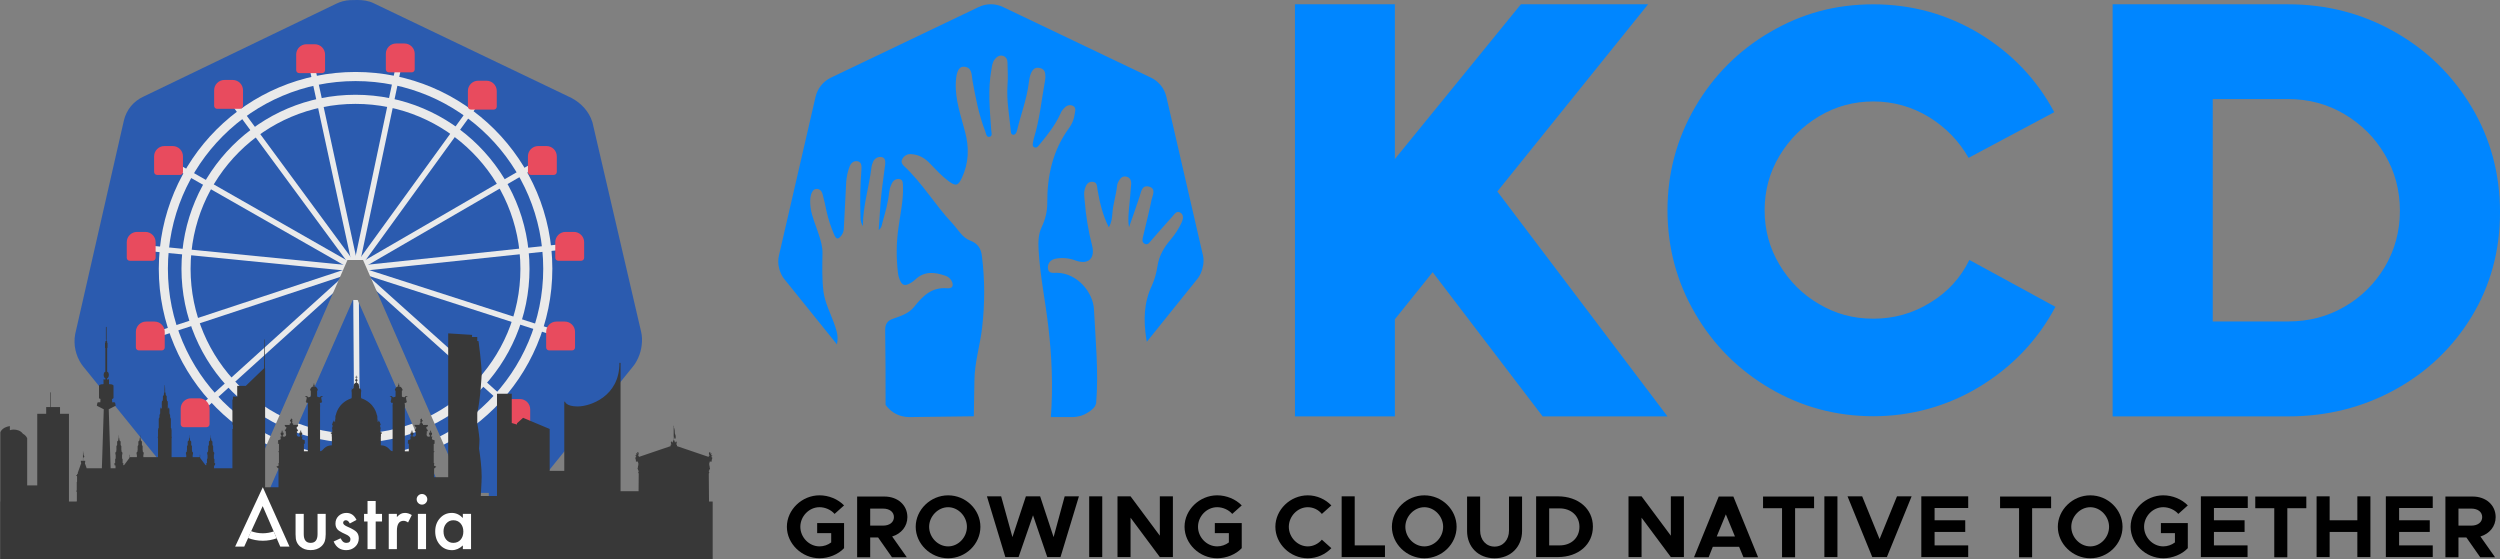 <?xml version="1.0" encoding="UTF-8"?><svg id="Layer_2" xmlns="http://www.w3.org/2000/svg" viewBox="0 0 1328.44 297.11"><rect x="0" y="0" width="1328.44" height="297.11" fill="#808080" stroke="none"/><defs><style>.cls-1,.cls-2,.cls-3,.cls-4,.cls-5,.cls-6,.cls-7,.cls-8,.cls-9{stroke-width:0px;}.cls-2{fill:#2b5baf;}.cls-3{fill:#383838;}.cls-4{fill:#333;}.cls-5{fill:#7f7f7f;}.cls-6{fill:#fff;}.cls-7{fill:#e84b5e;}.cls-8{fill:#eaeaea;}.cls-9{fill:#0086ff;}.cls-10{fill:none;stroke:#eaeaea;stroke-miterlimit:10;stroke-width:4.84px;}</style></defs><g id="Layer_4"><path id="path10349" class="cls-2" d="M314.75,64.83c-1.72-5.52-5.86-10-11.03-12.76L198.55,1.72c-2.76-1.38-5.86-1.72-8.62-1.72-1.26,0-2.6,0-3.94.07-2.55.13-5.04.8-7.34,1.91l-102.51,49.4c-5.17,2.41-8.97,6.9-10.34,12.76l-25.86,113.45c-.99,5.59.22,11.18,3.33,15.88.3.46.64.89.98,1.31l71.35,88.26c.72.89,1.5,1.72,2.37,2.46,3.79,3.2,8.65,5.35,13.57,5.82.55.05,1.1.06,1.65.06h114.22c.54,0,1.09.04,1.63.07,5.9.37,11.42-2.37,15.05-7.31l72.24-89.36c.34-.42.68-.86.98-1.31,2.71-4.09,3.98-8.86,3.83-13.72-.04-1.22-.22-2.42-.5-3.61l-25.87-111.31h0Z"/><rect class="cls-4" x="211.18" y="137.76" width="2.99" height="115.13" rx="1.3" ry="1.3" transform="translate(-61.36 104.28) rotate(-24.19)"/><rect class="cls-4" x="108.44" y="194.06" width="115.13" height="2.99" rx="1.3" ry="1.3" transform="translate(-79.7 269.22) rotate(-66.36)"/><rect class="cls-8" x="143.43" y="85" width="115.13" height="2.99" rx="1.3" ry="1.3" transform="translate(74.78 265.24) rotate(-78.06)"/><rect class="cls-8" x="165.3" y="94.71" width="115.13" height="2.99" rx="1.3" ry="1.3" transform="translate(14.2 220.22) rotate(-54.07)"/><rect class="cls-8" x="181.32" y="112.44" width="115.13" height="2.99" rx="1.3" ry="1.3" transform="translate(-24.92 135.22) rotate(-30.11)"/><rect class="cls-8" x="188.76" y="135.25" width="115.13" height="2.99" rx="1.3" ry="1.3" transform="translate(-13.02 26.69) rotate(-6.04)"/><rect class="cls-8" x="242.38" y="102.91" width="2.99" height="115.13" rx="1.3" ry="1.3" transform="translate(16.34 343.37) rotate(-72.14)"/><rect class="cls-8" x="230.45" y="123.68" width="2.99" height="115.13" rx="1.3" ry="1.3" transform="translate(-57.85 232.92) rotate(-48.12)"/><rect class="cls-8" x="188.01" y="142.81" width="2.99" height="115.13" rx="1.3" ry="1.3" transform="translate(-1.46 1.39) rotate(-.42)"/><rect class="cls-8" x="88.82" y="179.93" width="115.13" height="2.99" rx="1.3" ry="1.3" transform="translate(-83.88 145.05) rotate(-42.12)"/><rect class="cls-8" x="76.86" y="159.37" width="115.13" height="2.99" rx="1.3" ry="1.3" transform="translate(-43.65 50.25) rotate(-18.27)"/><rect class="cls-8" x="130.3" y="79.57" width="2.99" height="115.13" rx="1.3" ry="1.3" transform="translate(-17.67 254.78) rotate(-84.34)"/><rect class="cls-8" x="137.59" y="56.72" width="2.99" height="115.13" rx="1.3" ry="1.3" transform="translate(-29.11 178.43) rotate(-60.29)"/><rect class="cls-8" x="153.47" y="38.89" width="2.99" height="115.13" rx="1.3" ry="1.3" transform="translate(-27.02 110.63) rotate(-36.36)"/><rect class="cls-8" x="175.4" y="28.99" width="2.99" height="115.13" rx="1.3" ry="1.3" transform="translate(-14.32 39.42) rotate(-12.22)"/><circle class="cls-10" cx="188.94" cy="142.8" r="102.14"/><circle class="cls-10" cx="188.9" cy="142.83" r="90.05"/><path class="cls-7" d="M72.82,123.23h4.42c3.01,0,5.46,2.45,5.46,5.46v8.3c0,.87-.71,1.58-1.58,1.58h-12.18c-.87,0-1.58-.71-1.58-1.58v-8.3c0-3.01,2.45-5.46,5.46-5.46Z"/><path class="cls-7" d="M87.35,77.61h4.42c3.01,0,5.46,2.45,5.46,5.46v8.3c0,.87-.71,1.58-1.58,1.58h-12.18c-.87,0-1.58-.71-1.58-1.58v-8.3c0-3.01,2.45-5.46,5.46-5.46Z"/><path class="cls-7" d="M119.25,42.49h4.42c3.01,0,5.46,2.45,5.46,5.46v8.3c0,.87-.71,1.58-1.58,1.58h-12.18c-.87,0-1.58-.71-1.58-1.58v-8.3c0-3.01,2.45-5.46,5.46-5.46Z"/><path class="cls-7" d="M162.85,23.51h4.42c3.01,0,5.46,2.45,5.46,5.46v8.3c0,.87-.71,1.58-1.58,1.58h-12.18c-.87,0-1.58-.71-1.58-1.58v-8.3c0-3.01,2.45-5.46,5.46-5.46Z"/><path class="cls-7" d="M210.49,23.11h4.42c3.01,0,5.46,2.45,5.46,5.46v8.3c0,.87-.71,1.58-1.58,1.58h-12.18c-.87,0-1.58-.71-1.58-1.58v-8.3c0-3.01,2.45-5.46,5.46-5.46Z"/><path class="cls-7" d="M254.09,42.89h4.42c3.01,0,5.46,2.45,5.46,5.46v8.3c0,.87-.71,1.58-1.58,1.58h-12.18c-.87,0-1.58-.71-1.58-1.58v-8.3c0-3.01,2.45-5.46,5.46-5.46Z"/><path class="cls-7" d="M285.99,77.61h4.42c3.01,0,5.46,2.45,5.46,5.46v8.3c0,.87-.71,1.58-1.58,1.58h-12.18c-.87,0-1.58-.71-1.58-1.58v-8.3c0-3.01,2.45-5.46,5.46-5.46Z"/><path class="cls-7" d="M300.52,123.23h4.42c3.01,0,5.46,2.45,5.46,5.46v8.3c0,.87-.71,1.58-1.58,1.58h-12.18c-.87,0-1.58-.71-1.58-1.58v-8.3c0-3.01,2.45-5.46,5.46-5.46Z"/><path class="cls-7" d="M295.68,170.87h4.42c3.01,0,5.46,2.45,5.46,5.46v8.3c0,.87-.71,1.58-1.58,1.58h-12.18c-.87,0-1.58-.71-1.58-1.58v-8.3c0-3.01,2.45-5.46,5.46-5.46Z"/><path class="cls-7" d="M271.86,212.05h4.42c3.01,0,5.46,2.45,5.46,5.46v8.3c0,.87-.71,1.58-1.58,1.58h-12.18c-.87,0-1.58-.71-1.58-1.58v-8.3c0-3.01,2.45-5.46,5.46-5.46Z"/><path class="cls-7" d="M187.21,249.6h4.42c3.01,0,5.46,2.45,5.46,5.46v8.3c0,.87-.71,1.58-1.58,1.58h-12.18c-.87,0-1.58-.71-1.58-1.58v-8.3c0-3.01,2.45-5.46,5.46-5.46Z"/><path class="cls-7" d="M101.48,211.65h4.42c3.01,0,5.46,2.45,5.46,5.46v8.3c0,.87-.71,1.58-1.58,1.58h-12.18c-.87,0-1.58-.71-1.58-1.58v-8.3c0-3.01,2.45-5.46,5.46-5.46Z"/><path class="cls-7" d="M77.66,170.87h4.42c3.01,0,5.46,2.45,5.46,5.46v8.3c0,.87-.71,1.58-1.58,1.58h-12.18c-.87,0-1.58-.71-1.58-1.58v-8.3c0-3.01,2.45-5.46,5.46-5.46Z"/><rect class="cls-5" x="117.62" y="261.91" width="142.11" height="7.27"/><polygon class="cls-5" points="190.85 159.33 187.53 159.33 142.39 261.88 130.54 261.88 184.63 138.17 190.85 138.17 190.85 159.33"/><polygon class="cls-5" points="186.7 159.33 190.02 159.33 235.17 261.88 247.02 261.88 192.92 138.17 186.7 138.17 186.7 159.33"/><path class="cls-3" d="M376.76,266.5l-.13-14.86c.08-.11.28-.4.28-.65,0-.1-.03-.18-.08-.24l-.02-.02c-.12-.14-.24-.29-.24-.38,0,0,0-.03.03-.07.02-.03.05-.06.08-.09.15-.15.38-.38.4-.99h.11s.08-.05.08-.11v-.49c0-.06-.04-.11-.08-.11h-.11v-.98c0-.06-.04-.11-.08-.11h-.11v-1.48h.11s.08-.05.08-.11v-.53h1.03s.08-.05.08-.11v-.75l.28-.85s0-.06,0-.08c0-.01-.01-.02-.02-.03v-.37c0-.06-.03-.11-.08-.11h-.14s-.06-.03-.11-.03c-.17,0-.11-.24-.07-.31.05-.07.28-.32.28-.44s.15-.06.2,0c.05.06.11-.05,0-.19-.11-.14-.24-.08-.31,0-.07.09-.14.22-.14,0s-.11-.34-.2-.46c-.1-.12-.11-.28,0-.28s.29.15.29,0-.05-.15-.18-.24c-.12-.1-.12-.3-.24-.22-.12.08-.14.34-.29.34s-.17-.05-.11-.13c.05-.07.32-.64-.03-.74-.35-.1-.62.2-.62.62s.08.86.46,1.13c.39.27-.49-.15-.52.21-.03.36.05.39-.05.51,0,.01-.01.03-.02.04l-16.88-5.74c.05-.03.09-.08.05-.23-.09-.3.03-.63-.19-.63s-.34-.03-.27-.11c.06-.09.32-.37.32-.93s-.4-.73-.57-.38c-.18.35.23.77-.11.37,0,0-.1-.26-.36-.14,0,0,.04-.99-.46-1.07v-1.94c.06.17.14.44.22.77.06.26.21.44.35.44.07,0,.14-.04.19-.11.18-.23.2-.46.2-.98,0-.57-.11-1.01-.35-1.48-.14-.27-.14-.47-.13-.8,0-.27.01-.61-.05-1.11-.12-.94-.35-1.45-.43-1.6v-.51c.05-.03.08-.09.08-.17s-.03-.14-.08-.17v-.02s-.03-.08-.06-.08-.06.03-.06.08v.02c-.05.03-.08.1-.08.17s.03.14.08.17v7.32c-.5.08-.46,1.07-.46,1.07-.26-.11-.36.14-.36.14-.34.4.07-.02-.11-.37-.17-.35-.57-.17-.57.38s.26.84.32.93c.06.08-.05.11-.27.11s-.11.33-.19.63c-.04.15,0,.2.05.23l-16.88,5.74s-.01-.03-.02-.04c-.1-.12-.02-.15-.05-.51-.03-.36-.92.06-.52-.21.39-.27.46-.71.46-1.13s-.27-.72-.62-.62c-.35.1-.08.67-.03.74.06.07.03.13-.11.13s-.16-.25-.29-.34c-.13-.08-.12.12-.24.22-.12.1-.18.1-.18.24s.19,0,.29,0,.1.16,0,.28c-.09.12-.2.25-.2.46s-.08.08-.14,0c-.06-.08-.2-.14-.31,0-.11.14-.05.25,0,.19.05-.06.2-.13.2,0s.23.38.28.44c.05.06.11.31-.07.31-.05,0-.08.01-.11.03h-.14s-.08.05-.08.11v.37s-.01.02-.02.03c-.01.03-.01.06,0,.08l.29.85v.75c0,.06.03.11.08.11h1.03v.53c0,.06.04.11.08.11h.12v1.48h-.12s-.08.05-.08.11v.98h-.11s-.08.05-.08.11v.49c0,.06.04.11.08.11h.05c.03.61.25.84.4.99.03.03.06.06.08.09.03.03.03.06.03.07,0,.09-.12.24-.23.38l-.02.03c-.05.06-.08.14-.08.24,0,.26.2.55.28.65l-.08,9.36h-9.57v-68.04s.04-.19-.32-.19c-.31,0-.28.19-.28.19,0,17.92-15.83,23.01-22.13,23.01s-6.78-2.55-6.78-2.55h-.4v36.77h-7.75v-22.25l-14.14-5.94-3.24,2.94v.65l-2.77-.82v-15.55h-7.85v54.35h-8.61c.38-5.55.47-10.27.47-10.27,0-4.99-.75-10.85-1.4-15,.14-1.72.23-3.39.23-4.88,0,0-.26-3.54-1.17-8.58v-5.45c1.71-7.19,2.34-20.34,2.34-20.34,0-5.72-1.67-17.82-1.67-17.82h-.67v-2.16h-2.76v-1.12l-12.69-.81v76.43h-7.47v-4.61l.76-.56v-.22h.32v-.24l-1.1-.47v-.93h.13v-.22l-.32-.31v-5.68h.18v-.31h.26v-.19h-.44v-3.9h.3v-.36h.28v-.39h-.29s.21-.17.21-.9-1.44-.38-1.44-1.08v-.7s.24-.13.24-.36v-.15h-.52s-.01-.17-.13-.17c-.14,0-.1-.12-.1-.23s.56-.37.56-1.23-.69-.36-.69-.75.22-.22.22-.48-.21-.29-.33-.29-.33.02-.33.29.22.09.22.48-.69-.12-.69.75.56,1.12.56,1.23.03.23-.1.23c-.11,0-.13.13-.13.17h-.72v.14s-.92-.32-.92-1.12v-.74h.25v-.35h-.2v-.68h.42v-.4h.2v-.4s-.67-.13-.67-.82h-.13v-.7s.84-.11.84-.79v-.33h-2.62v-.68h-.36s-.02-.24-.2-.29c-.18-.05-.12-.46-.12-.61s.52-.27.52-.6-.05-.52-.19-.43c-.14.09-.2.27-.2.02s.05-.51-.07-.63c-.11-.11-.13-.27-.34-.17-.2.1-.12.27-.21.36-.09.1-.25-.14-.25.1s-.02.5.12.7c.14.21-.18-.01-.18.26s.31.52.16.75c-.15.23-.21.4-.21.52h-.31v.68h-2.62v.33c0,.68.84.79.84.79v.7h-.13c0,.69-.67.82-.67.82v.4h.2v.4h.43v.68h-.2v.35h.25v.74c0,.8-.92,1.12-.92,1.12v-.14h-.72s-.01-.17-.13-.17c-.14,0-.1-.12-.1-.23s.56-.37.56-1.23-.69-.36-.69-.75.22-.22.22-.48-.21-.29-.33-.29-.33.02-.33.29.22.09.22.48-.69-.12-.69.75.56,1.12.56,1.23.03.23-.1.23c-.11,0-.13.13-.13.17h-.53v.15c0,.23.24.36.24.36v.7c0,.7-1.44.35-1.44,1.08s.2.9.2.9h-.29v.39h.29v.36h.3v3.9h-2.1v-23.81s.23-.37,0-.6c-.23-.24.18-.56,0-.73-.18-.18-.07-.61-.07-.61h.88v-.63h.27v-.39h-.33s.29-.4.12-.59c-.17-.17-.24-.3-.2-.52.06-.22-.21-1.05.32-1.05s.37,0,.47.1c.1.1.05-.3-.23-.38-.28-.08-.7-.26-.95,0-.26.25-.18.52-.63.52s-1.22-.3-1.22-.5v-2.99s.38-.04.38-.47c0,0-.4-1.67-1.83-1.83h0c-.03-.06-.06-.14-.08-.3.03,0,.28.02.28-.36,0,0,.01-.29-.36-.32v-.37h.13s.06-.03.06-.06-.03-.06-.06-.06h-.13v-.15s-.02-.06-.06-.06-.06.03-.06.06v.15h-.13s-.06.03-.06.06.03.06.06.06h.13v.37c-.37.03-.36.32-.36.32,0,.38.24.37.27.36,0,.16-.04.24-.08.29h0c-1.44.16-1.83,1.83-1.83,1.83,0,.43.38.47.38.47v2.99c0,.2-.77.5-1.22.5s-.38-.27-.63-.52c-.26-.26-.67-.08-.95,0-.28.08-.33.47-.24.38.1-.1-.06-.1.47-.1s.27.82.32,1.05c.05.22-.01.34-.2.52-.17.18.13.59.13.59h-.33v.39h.27v.63h.89s.1.43-.08.61c-.17.17.24.5,0,.73-.23.23,0,.6,0,.6v23.76c-.52-.02-1.04-.26-1.51-.84-2.08-2.52-4.75-2.27-4.75-2.27v-4.35s.07-.25.07-.62v-1.05s.29-.1.29-.29c0,0,.28,0,.28-.18v-.2l-.86-.34v-1.8s.19-.1.19-.38l-.3-.5s-.09-.29-.03-.45c.06-.16.1-.24-.01-.35-.12-.12.01-.38.12-.38s.2-.16.2-.35-.36-.23-.36-.6-.08-.52-.29-.63c-.2-.1-.2-.29-.1-.38.09-.1,0-.27-.24-.27s-.29.1-.24.29c.04.19-.03.21-.12.3-.09.08-.31.2-.31-.13v-.96l-.13-.29v-.75s.06-1.19-.3-1.55c0,0-.93-6.28-8.25-8.79v-.25l-.15-.1v-2.8l.08-.08v-.56s.16-.22,0-.47c0,0-.13-.13-.13-.34s.07-.98-.09-1.03c-.15-.05.07.71-.11.8-.18.09-.33-.18-.45-.3-.12-.12-.3-.26-.3-.5v-.93l-.13-.19v-.38s-.01-.6-.89-1.04c0,0-.24-.04-.24-.37,0,0-.04-.17-.04-.44.27-.07.47-.31.47-.61s-.22-.56-.51-.61v-.91h.51v-.27h-.51v-.65h-.24v.65h-.51v.27h.51v.91c-.29.06-.51.31-.51.61s.2.54.47.61c0,.27-.04.44-.04.44,0,.33-.24.37-.24.37-.88.44-.89,1.04-.89,1.04v.38l-.13.19v.93c0,.24-.17.38-.29.5-.11.12-.27.39-.45.3-.18-.09.05-.85-.11-.8-.16.06-.09.82-.09,1.03s-.13.34-.13.34c-.16.24,0,.47,0,.47v.56l.07.08v2.8l-.14.1v.25c-7.32,2.51-8.26,8.79-8.26,8.79-.36.36-.29,1.55-.29,1.55v.75l-.13.29v.96c0,.32-.22.21-.31.13-.08-.09-.16-.11-.12-.3.04-.19,0-.29-.24-.29s-.33.17-.24.27c.1.1.09.29-.11.38-.2.1-.29.25-.29.63s-.36.41-.36.6.09.35.2.35.24.27.12.38c-.12.11-.07.19-.01.35.05.17-.04.45-.04.45l-.3.5c0,.29.2.38.2.38v1.8l-.87.34v.2c0,.18.28.18.28.18,0,.19.29.29.29.29v1.05c0,.37.07.62.07.62v4.35s-2.67-.25-4.75,2.27c-.48.58-1,.82-1.52.84v-23.76s.24-.37,0-.6c-.23-.24.18-.56,0-.73-.17-.18-.07-.61-.07-.61h.89v-.63h.26v-.39h-.33s.29-.4.12-.59c-.17-.17-.24-.3-.19-.52.05-.22-.21-1.05.32-1.05s.37,0,.47.1c.1.1.05-.3-.23-.38-.28-.08-.7-.26-.95,0-.25.25-.18.52-.63.52s-1.22-.3-1.22-.5v-2.99s.37-.04.37-.47c0,0-.39-1.67-1.83-1.83-.03-.04-.06-.13-.07-.29.03,0,.27.02.27-.36,0,0,.01-.29-.36-.32v-.37h.13s.06-.03.06-.06-.03-.06-.06-.06h-.13v-.15s-.03-.06-.06-.06-.06.03-.06.06v.15h-.13s-.06.03-.06.06.02.06.06.06h.13v.37c-.37.03-.36.32-.36.32,0,.38.24.37.28.36-.01.17-.05.25-.08.29-1.44.16-1.83,1.83-1.83,1.83,0,.43.37.47.37.47v2.99c0,.2-.77.5-1.21.5s-.38-.27-.63-.52c-.25-.26-.67-.08-.95,0-.28.08-.33.47-.23.38.1-.1-.06-.1.47-.1s.27.82.33,1.05c.04.22-.02.34-.2.52-.17.18.12.59.12.59h-.33v.39h.27v.63h.88s.11.43-.07.61c-.18.17.23.5,0,.73-.24.23,0,.6,0,.6v23.81h-2.1v-3.9h.3v-.36h.28v-.39h-.29s.21-.17.21-.9-1.44-.38-1.44-1.08v-.7s.24-.13.24-.36v-.15h-.52s-.01-.17-.13-.17c-.14,0-.1-.12-.1-.23s.56-.37.56-1.23-.69-.36-.69-.75.22-.22.22-.48-.21-.29-.33-.29-.33.02-.33.29.22.09.22.48-.69-.12-.69.75.56,1.12.56,1.23.03.23-.1.23c-.11,0-.13.13-.13.17h-.72v.14s-.92-.32-.92-1.12v-.74h.25v-.35h-.2v-.68h.42v-.4h.2v-.4s-.67-.13-.67-.82h-.13v-.7s.84-.11.84-.79v-.33h-2.62v-.68h-.32c0-.13-.05-.29-.2-.52-.15-.23.16-.48.16-.75s-.33-.05-.19-.26c.15-.2.13-.46.13-.7s-.16,0-.25-.1c-.09-.09,0-.26-.21-.36-.21-.1-.24.06-.35.17-.11.12-.07.38-.07.63s-.05.07-.19-.02c-.14-.09-.2.09-.2.43s.53.44.53.6.06.56-.13.61c-.17.04-.2.29-.2.29h-.36v.68h-2.62v.33c0,.68.84.79.84.79v.7h-.13c0,.69-.67.82-.67.82v.4h.2v.4h.42v.68h-.2v.35h.25v.74c0,.8-.92,1.12-.92,1.12v-.14h-.72s-.01-.17-.13-.17c-.14,0-.1-.12-.1-.23s.56-.37.56-1.23-.69-.36-.69-.75.22-.22.22-.48-.21-.29-.33-.29-.33.02-.33.29.22.09.22.48-.69-.12-.69.75.56,1.12.56,1.23.03.23-.1.23c-.11,0-.13.13-.13.17h-.53v.15c0,.23.25.36.25.36v.7c0,.7-1.44.35-1.44,1.08s.2.9.2.9h-.29v.39h.29v.36h.3v3.9h-.44v.19h.26v.31h.18v5.68l-.32.31v.22h.12v.93l-1.1.47v.24h.32v.22l.75.56v9.96h-7.12v-63.18h-.06l-.11-15.32c0-.07-.06-.13-.13-.13-.07,0-.13.06-.13.13l-.11,15.32h-.06l-9.68,9.32h-4.54v5.7h-2.27v1.55h-.28v13.39h.24v2.23h-.24v20.9h-9.76v-1.47h.44l.12-.58v-.71h-.37v-2.09l-.28-.39v-1.96l.17-.26v-.86l-.34-.46h-.12v-.69l-.1-.1v-2.21l-.37-.56v-1.52s.12-.42-.41-.75c0,0-.27-.15-.27-.62,0,0,.14-.17,0-.43-.14-.26-.2-.61-.2-1.23,0,0,0-.87-.06-.87s-.06.87-.06.87c0,.62-.06.97-.2,1.23-.14.26,0,.43,0,.43,0,.47-.27.62-.27.62-.54.32-.41.75-.41.75v1.52l-.37.56v2.21l-.1.1v.69h-.12l-.33.46v.86l.17.26v1.96l-.28.39v2.09h-.37v.71l.08.38h-.5l-2.85-3.83v-1.7h-.17v1.27h-3.78v-1.27l.17-.26v-.86l-.34-.46h-.13v-.69l-.1-.1v-2.21l-.37-.56v-1.52s.12-.42-.41-.75c0,0-.27-.15-.27-.62,0,0,.14-.17,0-.43-.14-.26-.21-.61-.21-1.23,0,0,0-.87-.06-.87s-.06.87-.06.87c0,.62-.07.97-.21,1.23-.14.26,0,.43,0,.43,0,.47-.27.62-.27.62-.53.32-.41.75-.41.75v1.52l-.37.56v2.21l-.1.1v.69h-.12l-.34.46v.86l.17.26v1.27h-7.79v-10.08h.1v-.78h-.1v-3.43l-.22-1.17h-.16v-4.87l-.15-.37v-.24h-.24v-1.36l-.38-.97v-2.03l-.22-1.01h-.2l-.17.5h-.27v-2.21h.07v-.29h-.07v-1.09l-.19-.4h-.24v-.53l-.15-.36v-1.62s-.08-.34-.38-.44c0,0-.02-.23-.15-.35,0,0,.09-.91-.3-1.43v-1.42l-.1-2.24s.01-.11-.07-.11-.07.11-.07.11l-.11,2.24v1.42c-.4.52-.31,1.43-.31,1.43-.13.13-.15.35-.15.35-.3.1-.38.44-.38.44v1.62l-.15.36v.53h-.24l-.19.4v1.09h-.07v.29h.07v2.21h-.27l-.17-.5h-.2l-.22,1.01v2.03l-.38.97v1.36h-.24v.24l-.16.37v4.87h-.16l-.22,1.17v3.43h-.1v.78h.1v10.08h-7.79v-1.27l.17-.26v-.86l-.34-.46h-.12v-.69l-.1-.1v-2.21l-.37-.56v-1.52s.12-.42-.41-.75c0,0-.27-.15-.27-.62,0,0,.14-.17,0-.43-.14-.26-.21-.61-.21-1.23,0,0,0-.87-.06-.87s-.06.87-.06.87c0,.62-.07.97-.21,1.23-.14.26,0,.43,0,.43,0,.47-.27.62-.27.62-.53.32-.41.75-.41.75v1.52l-.37.56v2.21l-.1.1v.69h-.13l-.34.46v.86l.17.26v1.27h-3.78v-1.27h-.17v1.7l-2.85,3.83h-.5l.08-.38v-.71h-.37v-2.09l-.28-.39v-1.96l.17-.26v-.86l-.34-.46h-.12v-.69l-.1-.1v-2.21l-.37-.56v-1.52s.13-.42-.41-.75c0,0-.27-.15-.27-.62,0,0,.14-.17,0-.43-.14-.26-.2-.61-.2-1.23,0,0,0-.87-.06-.87s-.06.87-.06.87c0,.62-.06.97-.2,1.23-.14.26,0,.43,0,.43,0,.47-.27.62-.27.62-.54.32-.41.75-.41.75v1.52l-.37.56v2.21l-.1.1v.69h-.12l-.34.46v.86l.17.26v1.96l-.28.39v2.09h-.37v.71l.12.58h.44v1.47h-2.59l-1.01-31.34,3.61-1.85s.11,0,.05-.27c-.06-.27-.27-1.32-.27-1.32,0,0-.03-.27-.62-.27h-.93l-.09-1.78s.78-.12.78-.51v-6.56s-.11-.81-2.39-.81v-2.59h-.49v.2h-.49v-.79c.5,0,.9-.76.9-1.69s-.4-1.69-.9-1.69v-12.65h.19v-2.72h-.19v-.7s.02-.23-.33-.29v-.72h.04v-6.5s0-.31-.19-.31-.19.28-.19.31v6.5h.04v.72c-.34.05-.33.29-.33.29v.7h-.19v2.72h.19v12.65c-.5,0-.9.75-.9,1.69s.4,1.69.9,1.69v.79h-.49v-.2h-.49v2.59c-2.28,0-2.39.81-2.39.81v6.56c0,.39.78.51.78.51l-.09,1.78h-.93c-.59,0-.62.27-.62.27,0,0-.21,1.06-.27,1.32-.06.27.05.27.05.27l3.61,1.85-1.01,31.34h-8.07l-.8-2.24h-.1v-.9h.11v-.82h-1.09v-1.95c.02.1.04.2.06.22.02.02.05.03.1.03.15,0,.34-.1.44-.39.07-.22-.04-.41-.17-.63-.12-.2-.25-.43-.25-.72,0-.47-.14-1.01-.19-1.21v-.24s.04-.04.04-.07-.02-.06-.04-.07v-.02s-.02-.04-.04-.04-.04.02-.04.04v.02s-.04.04-.04.07.02.06.04.07l-.02,4.89h-1.09v.82h.11v.9h-.11l-1.68,4.72v.6h-.37v.51h-.48v.2l.43.35v.15h.06v2.83l-.16.24v4.59h-.34v.23l.4.32v5h-.11v.17h-4.09v-46.62h-4.75v-3.55h-5v-7.73c0-.08-.07-.15-.15-.15s-.15.07-.15.15v7.73h-2.06v3.55h-4.75v38.05h-5.34v-24.98s-.37-1.43-2.28-2.46c-1.18-1.68-3.24-2.21-4.85-2.21-1.1,0-2.07.33-2.07.33v-2.19c-4.38.66-5.06,3.34-5.06,3.34v36.75h-.09v30.61h378.61v-30.61h-1.85Z"/><path class="cls-6" d="M143.98,279.02h-9.02l-5.17,11.42h-4.83l14.69-31.55,14.17,31.55h-4.9l-4.94-11.42ZM143.98,279.02l-4.4-10.09-4.61,10.09h9.02Z"/><path class="cls-6" d="M161.4,273.07v10.75c0,3.1,1.22,4.65,3.67,4.65s3.67-1.55,3.67-4.65v-10.75h4.33v10.84c0,1.5-.19,2.79-.56,3.88-.36.97-.98,1.85-1.87,2.63-1.46,1.27-3.32,1.9-5.58,1.9s-4.1-.63-5.56-1.9c-.9-.78-1.53-1.66-1.9-2.63-.36-.87-.54-2.17-.54-3.88v-10.84h4.33Z"/><path class="cls-6" d="M189.45,276.27l-3.58,1.9c-.56-1.15-1.26-1.73-2.1-1.73-.4,0-.74.13-1.02.39-.28.26-.42.6-.42,1.01,0,.72.83,1.43,2.5,2.13,2.29.99,3.84,1.9,4.63,2.73.79.83,1.19,1.96,1.19,3.37,0,1.81-.67,3.32-2,4.54-1.29,1.15-2.86,1.73-4.69,1.73-3.14,0-5.36-1.53-6.67-4.6l3.69-1.71c.51.9.9,1.47,1.17,1.71.52.49,1.15.73,1.88.73,1.46,0,2.19-.67,2.19-2,0-.77-.56-1.49-1.69-2.15-.44-.22-.87-.43-1.31-.63-.44-.21-.88-.42-1.33-.63-1.26-.62-2.14-1.23-2.65-1.85-.65-.78-.98-1.79-.98-3.02,0-1.63.56-2.97,1.67-4.04,1.14-1.06,2.53-1.6,4.15-1.6,2.4,0,4.18,1.24,5.35,3.71Z"/><path class="cls-6" d="M199.63,277.11v14.69h-4.33v-14.69h-1.85v-4.04h1.85v-6.86h4.33v6.86h3.37v4.04h-3.37Z"/><path class="cls-6" d="M206.56,273.07h4.33v1.67c.79-.83,1.5-1.4,2.12-1.71.63-.32,1.37-.48,2.23-.48,1.14,0,2.33.37,3.58,1.12l-1.98,3.96c-.82-.59-1.62-.88-2.4-.88-2.36,0-3.54,1.78-3.54,5.34v9.71h-4.33v-18.73Z"/><path class="cls-6" d="M221.41,265.29c0-.76.28-1.41.83-1.96.55-.55,1.21-.83,1.98-.83s1.45.28,2,.83c.55.54.83,1.2.83,1.98s-.28,1.45-.83,2c-.54.55-1.2.83-1.98.83s-1.45-.28-2-.83-.83-1.22-.83-2.02ZM226.39,273.07v18.73h-4.33v-18.73h4.33Z"/><path class="cls-6" d="M245.95,273.07h4.35v18.73h-4.35v-1.96c-1.78,1.67-3.7,2.5-5.75,2.5-2.59,0-4.73-.94-6.42-2.81-1.68-1.91-2.52-4.29-2.52-7.15s.84-5.15,2.52-7.02c1.68-1.87,3.78-2.81,6.31-2.81,2.18,0,4.13.9,5.86,2.69v-2.17ZM235.68,282.38c0,1.79.48,3.26,1.44,4.38.99,1.14,2.23,1.71,3.73,1.71,1.6,0,2.9-.55,3.88-1.65.99-1.14,1.48-2.59,1.48-4.35s-.49-3.2-1.48-4.35c-.99-1.12-2.27-1.67-3.85-1.67-1.49,0-2.73.56-3.73,1.69-.99,1.14-1.48,2.55-1.48,4.23Z"/><path class="cls-6" d="M139.63,283.37c-2.18,0-4.27-.4-6.2-1.12l-1.64,3.62c2.43.94,5.08,1.47,7.84,1.47,2.6,0,5.09-.46,7.39-1.3l-1.58-3.65c-1.82.63-3.78.98-5.82.98Z"/><polygon class="cls-9" points="875.76 2.28 808.16 2.28 741.2 84.5 741.2 2.28 688.11 2.28 688.11 221.27 741.2 221.27 741.2 169.65 761.28 144.63 819.73 221.27 886.06 221.27 795.65 101.74 875.76 2.28"/><path class="cls-9" d="M1272.2,16.79c-17.14-9.67-35.95-14.51-56.35-14.51h-93.25v218.98h93.25c20.61,0,39.53-4.73,56.77-14.19,17.24-9.46,30.8-22.5,40.79-38.9,9.99-16.51,15.03-34.9,15.03-55.4s-5.05-39.11-15.14-56.03c-10.2-16.93-23.86-30.28-41.11-39.95ZM1267.26,141.79c-5.36,8.94-12.51,16.08-21.55,21.24-9.04,5.26-19.03,7.78-29.86,7.78h-40.05V52.64h40.05c10.83,0,20.82,2.63,29.86,7.99,9.04,5.36,16.29,12.51,21.55,21.55,5.36,9.04,7.99,19.03,7.99,29.86s-2.73,20.82-7.99,29.75Z"/><path class="cls-9" d="M1046.49,138.11c-4.63,9.46-11.56,17.14-20.82,22.71-9.15,5.68-19.24,8.52-30.17,8.52s-20.18-2.63-28.91-7.78c-8.83-5.15-15.77-12.09-21.03-20.92-5.26-8.83-7.88-18.4-7.88-28.91s2.63-20.18,7.88-28.91c5.26-8.83,12.3-15.77,21.03-21.03,8.83-5.26,18.4-7.88,28.91-7.88s20.61,2.84,29.54,8.31c9.04,5.57,15.98,12.83,21.03,21.66l45.52-24.28c-9.25-17.35-22.6-31.33-39.74-41.74-17.14-10.3-35.95-15.56-56.35-15.56s-38.16,4.94-54.88,14.72c-16.82,9.78-30.07,23.13-39.84,39.84-9.78,16.82-14.72,35.11-14.72,54.88s4.94,38.16,14.72,54.88c9.78,16.82,23.13,30.07,39.84,39.84,16.72,9.78,35.11,14.72,54.88,14.72s39.32-5.26,56.66-15.87c17.35-10.62,30.7-24.71,40.05-42.26l-45.73-24.92Z"/><path class="cls-9" d="M639.22,135.69l-19.45-84.31c-1.05-4.42-3.99-8.09-8.09-10.09L533.04,3.76c-4.1-2-8.94-2-13.04,0l-78.53,37.53c-4.1,2-7.04,5.68-8.09,10.09l-19.45,84.31c-.53,2.1-.53,4.31,0,6.52.11.63.32,1.26.53,1.89.42,1.05.84,2.1,1.47,3.05.32.42.53.84.84,1.16l27.96,34.69c.11-.42.11-.95.21-1.37.53-3.57-.63-6.73-1.79-9.99-2-5.47-4.73-10.72-5.57-16.61-.84-6.73-.63-13.46-.53-20.18.11-3.78-.95-7.15-2.1-10.62-1.47-4.63-3.57-9.04-4.21-13.88-.32-2.42-.42-4.84.32-7.25.53-1.47,1.37-2.73,2.94-2.73s2.63,1.16,3.05,2.63c.84,2.94,1.47,5.99,2.1,9.04.95,4.31,2.31,8.52,4.1,12.62,1.16,2.63,2.1,2.73,3.89.42.84-1.16,1.26-2.52,1.26-3.99.42-8.2.84-16.29,1.26-24.49.21-2.63.74-5.26,1.68-7.78.63-1.89,2-3.47,4.21-3.15s2.31,2.42,2.21,4.21c-.63,8.2-.84,16.29-.53,24.49,0,1.79-.11,3.47,1.26,5.78.11-10.93,3.26-20.61,4.52-30.7.11-1.37.53-2.63,1.05-3.78.95-1.68,2.63-2.52,4.42-2.21,2,.42,2,2.21,1.89,3.78-.63,5.57-1.58,11.14-2.1,16.72-.63,5.89-.84,11.88-1.37,18.29,1.68-1.26,1.68-2.73,2-3.99,1.47-5.26,3.05-10.62,3.57-16.08.21-1.47.53-2.84,1.16-4.1.74-2,2.31-3.26,4.31-2.94,2.1.32,1.79,2.52,1.89,4.1.21,7.15-1.37,14.09-2.31,21.03-1.26,8.31-1.37,16.72-.32,25.13.11.95.42,2,.74,2.84,1.26,3.47,2.84,3.99,5.99,2.1.84-.53,1.68-1.05,2.42-1.79,4.84-4.63,10.41-3.99,16.08-2,1.26.42,2.31,1.26,3.05,2.42,1.47,2.52.84,4.42-2.1,4.21-8.31-.74-13.04,4.1-17.56,9.78-2.84,3.57-7.04,4.94-11.04,6.31-3.47,1.16-4.52,3.05-4.42,6.62.21,12.93.21,25.86.21,38.79v.42l.63.84c.21.32.53.53.74.84.84.95,1.79,1.68,2.84,2.42,1.37.84,2.73,1.47,4.31,1.89,1.26.32,2.52.53,3.78.53h.84l33.75-.42c.11-6.41.21-12.83.32-19.13.11-9.57,3.05-18.71,4.1-28.07,1.47-12.62,1.47-25.34-.11-37.85-.42-3.99-2.1-6.73-6.2-8.31-4.31-1.58-6.52-5.99-9.57-9.25-9.15-9.67-15.87-21.34-25.76-30.49-1.05-.95-1.47-2.21-.84-3.47.84-1.79,2.73-2.94,4.73-2.73,4.1.21,7.36,2.1,10.09,5.05,3.15,3.26,6.1,6.52,9.78,9.25,3.89,2.94,5.15,2.52,7.15-1.79,3.68-7.88,3.89-15.98,1.68-24.28-2.21-8.62-5.36-17.14-4.94-26.28.21-5.36,1.47-8.52,4.21-8.41,4.63.21,4.1,4.42,4.63,7.25,1.68,9.15,3.36,18.4,6.83,27.12.42,1.16.53,3.36,2.42,2.84,1.47-.42.84-2.21.74-3.36-.74-10.83-1.89-21.66.11-32.48.32-1.89.53-3.78,1.79-5.36,1.16-1.37,2.52-2.31,4.31-1.79,1.68.53,2.42,1.89,2.42,3.57.11,4.1.32,8.2,0,12.3-.53,7.88.95,15.56,1.68,23.34.11,1.05,0,2.73,1.47,2.73,1.16,0,1.79-1.47,2-2.52,1.89-8.2,5.05-16.19,6.1-24.6.32-2.1.53-4.31,1.58-6.31.95-1.68,2.1-2.42,3.99-2.1,2.1.32,3.15,1.47,3.26,3.57.11,1.05.11,2-.11,3.05-1.89,10.3-2.84,20.82-5.99,30.91-.11.53-.21.95-.32,1.47-.21,1.16-.63,2.63.53,3.15,1.37.74,2.31-.74,3.05-1.68,4.21-5.05,8.2-10.2,10.93-16.19.42-1.05,1.05-2,1.89-2.84,1.16-1.26,2.63-2.1,4.52-1.37,2.1.95,1.37,2.73,1.16,4.31-.32,2.73-1.37,5.26-2.94,7.46-8.83,11.98-11.77,25.65-11.67,40.16,0,4.31-1.05,8.62-2.94,12.51-1.79,3.78-1.89,7.78-1.68,11.98.74,13.67,3.57,27.12,5.15,40.68,1.89,16.08,2.63,32.27,1.37,48.36h11.67c.53,0,1.05,0,1.58-.11.74-.11,1.47-.21,2.21-.42.53-.11,1.05-.32,1.58-.53.42-.11.74-.32,1.16-.53.53-.32,1.16-.53,1.68-.95,1.37-.84,2.63-1.89,3.57-3.15l.63-1.58c1.37-16.72-.32-33.33-1.16-49.94-.42-8.83-8.62-19.24-19.66-19.45-2,0-4.73.63-4.84-2.73,0-2.73,1.79-4.42,4.52-4.84,3.47-.53,6.94-.21,10.2,1.05,6.73,2.42,10.62-1.05,8.73-8.2-2-7.78-3.26-15.66-3.89-23.65-.21-2.1-.53-4.21.11-6.31.63-2,1.58-3.78,3.99-3.68,2.63.11,2.42,2.42,2.73,4.21,1.16,6.73,2.63,13.25,5.99,19.97,1.58-2.63,1.68-5.05,1.89-7.15.32-5.05,2-9.88,2.52-14.93.11-.95.42-1.79.95-2.63.84-1.47,2-2.63,3.89-2.21,2.1.42,2.73,2.1,2.63,3.99-.32,4.73-.84,9.57-1.26,14.3-.21,2.84-.42,5.57.11,8.62,1.89-5.36,3.78-10.72,5.57-16.08.95-2.73,1.16-6.62,5.26-5.47,3.68,1.16,1.68,4.63,1.16,6.94-1.26,6.41-2.94,12.72-4.42,19.13-.32,1.47-1.05,3.36.84,4.31,1.68.84,2.63-.95,3.57-2,3.78-4.21,7.36-8.52,11.14-12.62,1.05-1.16,2.21-3.26,4.31-1.89,1.79,1.26,1.37,3.36.53,5.15-1.47,3.26-3.47,6.31-5.78,9.04-3.57,4.1-6.2,8.62-7.04,14.09-.53,3.57-1.47,7.04-2.94,10.3-4.31,9.04-4.52,18.4-3.05,28.07.11.63.21,1.26.32,1.89l26.81-33.33c1.05-1.26,1.79-2.73,2.31-4.21.21-.63.42-1.26.53-1.89.63-2.21.63-4.42.21-6.52Z"/><path class="cls-1" d="M434.33,277.93h14.19v13.35c-3.15,3.36-8.2,5.36-13.04,5.36-9.36,0-17.35-7.67-17.35-16.72s7.99-16.72,17.35-16.72c4.84,0,9.78,2,13.04,5.36l-5.05,4.52c-1.89-2.21-5.05-3.57-7.99-3.57-5.57,0-10.2,4.84-10.2,10.41s4.63,10.41,10.2,10.41c2.21,0,4.42-.74,6.2-2.1v-4.94h-7.46v-5.36h.11Z"/><path class="cls-1" d="M474.07,285.08l7.78,11.04h-7.88l-7.36-10.51h-4.21v10.51h-6.94v-32.27h14.51c7.04,0,12.19,4.52,12.19,10.93,0,4.94-3.26,8.83-8.09,10.3ZM462.4,279.3h6.83c3.47,0,5.78-1.79,5.78-4.52s-2.31-4.52-5.78-4.52h-6.83v9.04Z"/><path class="cls-1" d="M486.58,279.93c0-9.04,7.88-16.72,17.24-16.72s17.14,7.57,17.14,16.72-7.78,16.72-17.14,16.72-17.24-7.67-17.24-16.72ZM513.8,279.93c0-5.57-4.63-10.41-9.99-10.41s-10.09,4.84-10.09,10.41,4.63,10.41,10.09,10.41,9.99-4.84,9.99-10.41Z"/><path class="cls-1" d="M524.42,263.74h7.57l5.99,21.66,7.15-21.66h7.57l7.15,21.66,5.89-21.66h7.57l-9.78,32.27h-7.04l-7.57-22.18-7.67,22.18h-7.04l-9.78-32.27Z"/><path class="cls-1" d="M578.77,263.74h6.94v32.27h-6.94v-32.27Z"/><path class="cls-1" d="M593.81,263.74h6.94l15.56,20.92v-20.92h6.94v32.27h-6.94l-15.56-20.92v20.92h-6.94v-32.27Z"/><path class="cls-1" d="M645.64,277.93h14.19v13.35c-3.15,3.36-8.2,5.36-13.04,5.36-9.36,0-17.35-7.67-17.35-16.72s7.99-16.72,17.35-16.72c4.84,0,9.78,2,13.04,5.36l-5.05,4.52c-1.89-2.21-5.05-3.57-7.99-3.57-5.57,0-10.2,4.84-10.2,10.41s4.63,10.41,10.2,10.41c2.21,0,4.42-.74,6.2-2.1v-4.94h-7.46v-5.36h.11Z"/><path class="cls-1" d="M677.7,279.93c0-9.04,7.88-16.72,17.24-16.72,4.84,0,9.36,2.1,12.51,5.36l-5.05,4.52c-1.79-2.21-4.52-3.57-7.46-3.57-5.47,0-10.09,4.84-10.09,10.41s4.63,10.41,10.09,10.41c2.94,0,5.68-1.47,7.46-3.57l5.05,4.52c-3.15,3.26-7.57,5.36-12.51,5.36-9.36,0-17.24-7.67-17.24-16.72Z"/><path class="cls-1" d="M735.94,289.81v6.2h-23.02v-32.27h6.94v26.07h16.08Z"/><path class="cls-1" d="M739.62,279.93c0-9.04,7.88-16.72,17.24-16.72s17.14,7.57,17.14,16.72-7.78,16.72-17.14,16.72-17.24-7.67-17.24-16.72ZM766.85,279.93c0-5.57-4.63-10.41-9.99-10.41s-10.09,4.84-10.09,10.41,4.63,10.41,10.09,10.41,9.99-4.84,9.99-10.41Z"/><path class="cls-1" d="M779.57,282.14v-18.29h6.94v18.08c0,4.94,3.15,8.52,7.67,8.52s7.67-3.57,7.67-8.52v-18.08h6.94v18.29c0,8.52-6.1,14.51-14.61,14.51-8.62,0-14.61-5.99-14.61-14.51Z"/><path class="cls-1" d="M816.26,263.74h11.56c10.83,0,18.61,6.62,18.61,16.08s-7.67,16.19-18.61,16.19h-11.56v-32.27ZM828.77,289.81c6.2,0,10.51-4.1,10.51-9.88s-4.42-9.78-10.51-9.78h-5.57v19.66h5.57Z"/><path class="cls-1" d="M865.35,263.74h6.94l15.56,20.92v-20.92h6.94v32.27h-6.94l-15.56-20.92v20.92h-6.94v-32.27Z"/><path class="cls-1" d="M924.12,290.55h-13.98l-2.21,5.57h-7.78l13.14-32.27h7.78l13.14,32.27h-7.78l-2.31-5.57ZM921.91,285.08l-4.84-11.77-4.84,11.77h9.67Z"/><path class="cls-1" d="M946.93,270.05h-10.09v-6.2h27.12v6.2h-10.09v26.07h-6.94v-26.07h0Z"/><path class="cls-1" d="M969.43,263.74h6.94v32.27h-6.94v-32.27Z"/><path class="cls-1" d="M1015.79,263.74l-13.14,32.27h-7.78l-13.14-32.27h7.78l9.25,22.71,9.25-22.71h7.78Z"/><path class="cls-1" d="M1027.99,270.05v6.41h16.29v6.2h-16.29v7.15h17.87v6.2h-24.92v-32.27h24.92v6.2h-17.87v.11Z"/><path class="cls-1" d="M1072.88,270.05h-10.09v-6.2h27.12v6.2h-10.09v26.07h-6.94v-26.07h0Z"/><path class="cls-1" d="M1093.48,279.93c0-9.04,7.88-16.72,17.24-16.72s17.14,7.57,17.14,16.72-7.78,16.72-17.14,16.72-17.24-7.67-17.24-16.72ZM1120.71,279.93c0-5.57-4.63-10.41-9.99-10.41s-10.09,4.84-10.09,10.41,4.63,10.41,10.09,10.41,9.99-4.84,9.99-10.41Z"/><path class="cls-1" d="M1148.36,277.93h14.19v13.35c-3.15,3.36-8.2,5.36-13.04,5.36-9.36,0-17.35-7.67-17.35-16.72s7.99-16.72,17.35-16.72c4.84,0,9.78,2,13.04,5.36l-5.05,4.52c-1.89-2.21-5.05-3.57-7.99-3.57-5.57,0-10.2,4.84-10.2,10.41s4.63,10.41,10.2,10.41c2.21,0,4.42-.74,6.2-2.1v-4.94h-7.46v-5.36h.11Z"/><path class="cls-1" d="M1176.43,270.05v6.41h16.29v6.2h-16.29v7.15h17.87v6.2h-24.81v-32.27h24.92v6.2h-17.98v.11Z"/><path class="cls-1" d="M1208.49,270.05h-10.09v-6.2h27.12v6.2h-10.09v26.07h-6.94v-26.07h0Z"/><path class="cls-1" d="M1259.58,263.74v32.27h-6.94v-13.35h-14.72v13.35h-6.94v-32.27h6.94v12.72h14.72v-12.72h6.94Z"/><path class="cls-1" d="M1274.83,270.05v6.41h16.29v6.2h-16.29v7.15h17.87v6.2h-24.92v-32.27h24.92v6.2h-17.87v.11Z"/><path class="cls-1" d="M1318.04,285.08l7.78,11.04h-7.88l-7.36-10.51h-4.21v10.51h-6.94v-32.27h14.51c7.04,0,12.19,4.52,12.19,10.93,0,4.94-3.26,8.83-8.09,10.3ZM1306.37,279.3h6.83c3.47,0,5.78-1.79,5.78-4.52s-2.31-4.52-5.78-4.52h-6.83v9.04Z"/></g></svg>
